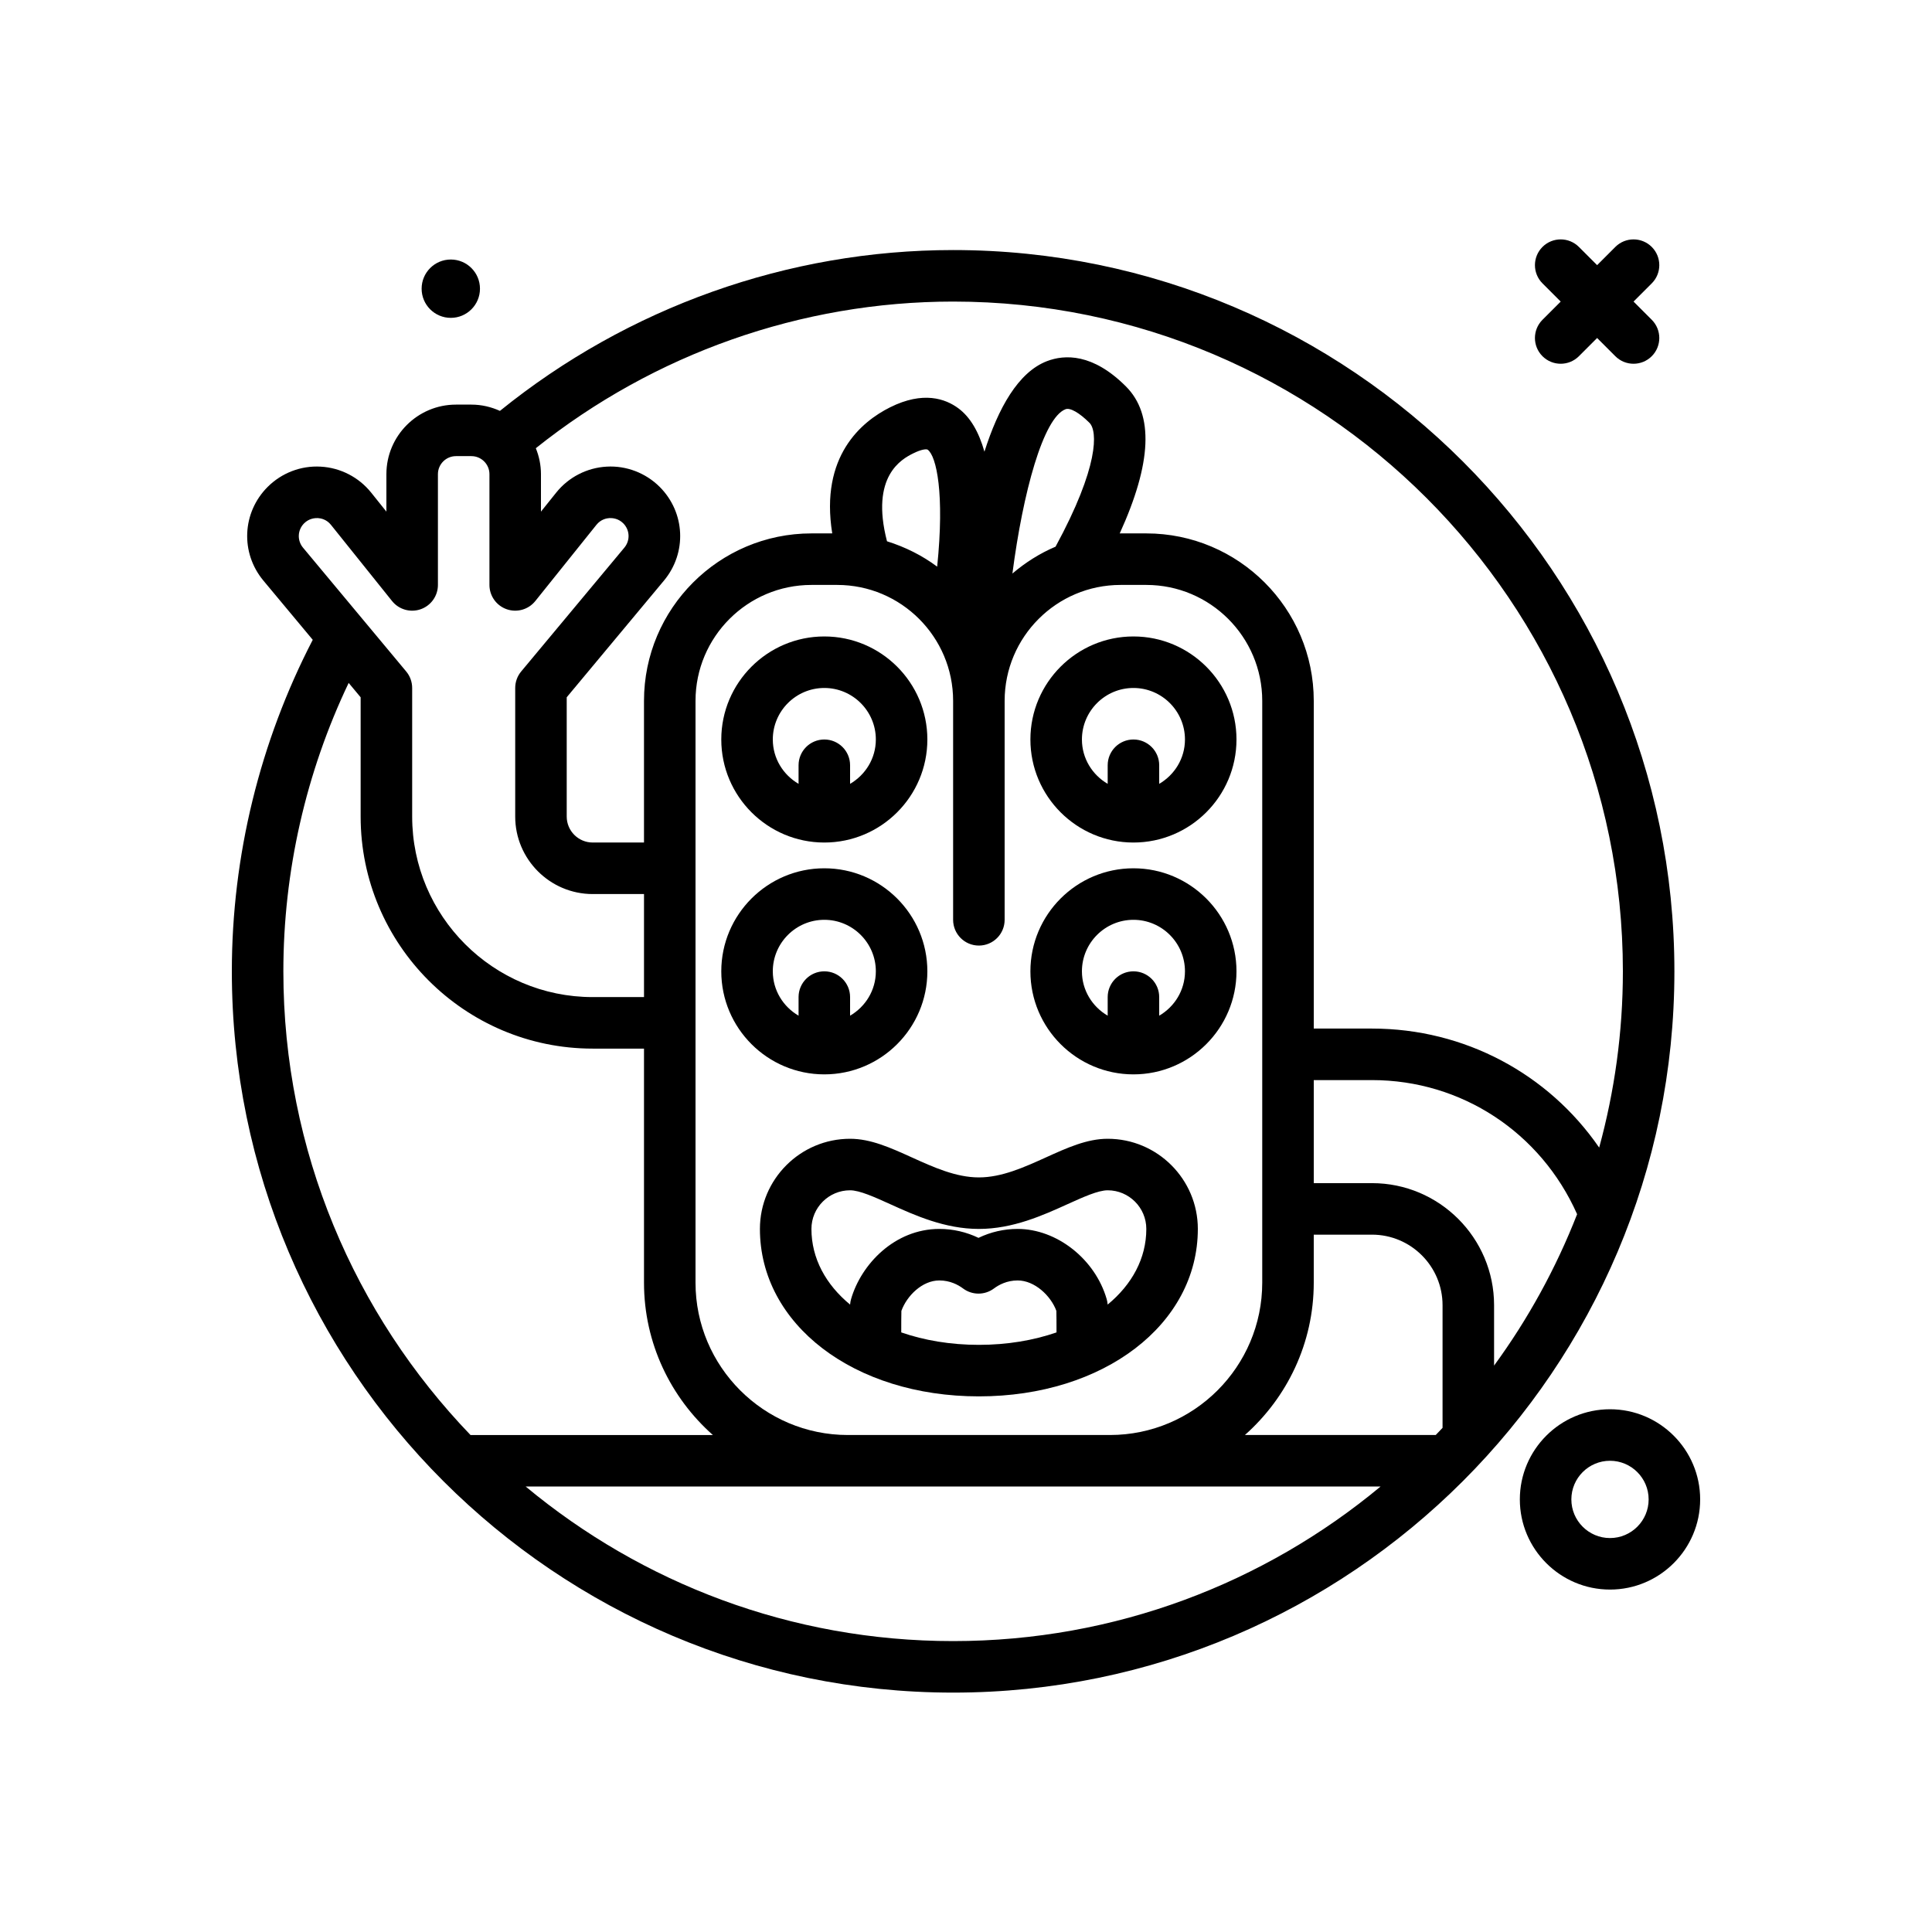 <svg id="monster18" enable-background="new 0 0 300 300" height="512" viewBox="0 0 300 300" width="512" xmlns="http://www.w3.org/2000/svg"><g><path d="m148 38.828c-25.645 0-50.5 8.895-70.371 24.974-1.355-.614-2.847-.974-4.429-.974h-2.398c-5.958 0-10.802 4.846-10.802 10.801v5.816l-2.371-2.959c-1.918-2.391-4.773-3.857-7.832-4.025-3.07-.178-6.062.975-8.238 3.148-3.973 3.979-4.254 10.234-.656 14.551l7.66 9.191c-8.195 15.815-12.563 33.546-12.563 51.477 0 61.758 50.242 112 112 112s112-50.242 112-112-50.242-112-112-112zm104 112c0 9.472-1.297 18.643-3.681 27.369-7.898-11.461-20.909-18.481-35.272-18.481h-9.047v-50.889c0-14.336-11.664-26-26-26h-4c-.045 0-.087.008-.132.009 4.978-10.929 5.329-18.469.96-22.837-5.156-5.154-9.512-4.973-12.27-3.914-4.468 1.727-7.553 7.318-9.695 14.052-.868-3.067-2.192-5.363-4.051-6.738-2-1.484-5.469-2.717-10.602-.15-4.433 2.217-10.908 7.577-8.98 19.578h-3.23c-14.336 0-26 11.664-26 26v22h-7.965c-2.227 0-4.035-1.811-4.035-4.035v-18.518l15.094-18.113c3.602-4.318 3.32-10.574-.656-14.557-2.176-2.17-5.191-3.322-8.234-3.145-3.059.168-5.914 1.635-7.832 4.027l-2.372 2.959v-5.816c0-1.427-.292-2.784-.798-4.032 18.36-14.656 41.211-22.769 64.798-22.769 57.348 0 104 46.654 104 104zm-29.06 72h-29.633c6.541-5.803 10.692-14.244 10.692-23.656v-7.455h9.047c6.039 0 10.953 4.914 10.953 10.955v19.045c-.348.374-.704.742-1.059 1.111zm-114.94-23.656v-90.344c0-9.926 8.074-18 18-18h4c9.926 0 18 8.074 18 18v34c0 2.209 1.789 4 4 4s4-1.791 4-4v-34c0-9.926 8.074-18 18-18h4c9.926 0 18 8.074 18 18v90.344c0 13.045-10.613 23.656-23.656 23.656h-40.688c-13.043 0-23.656-10.611-23.656-23.656zm33.789-128.766c1.332-.666 2.102-.703 2.266-.574 1.364 1.007 2.633 6.825 1.469 18.159-2.324-1.736-4.962-3.054-7.791-3.94-2.63-10.154 2.329-12.781 4.056-13.645zm22.118 14.481c-2.456 1.04-4.697 2.468-6.7 4.172 1.635-12.597 4.785-24.177 8.238-25.51.707-.285 2.145.527 3.727 2.107 1.273 1.273 1.49 6.791-5.265 19.231zm49.14 98.83h-9.047v-16h9.047c13.916 0 26.216 8.152 31.846 20.824-3.289 8.421-7.636 16.313-12.893 23.507v-9.375c0-10.452-8.504-18.956-18.953-18.956zm-165.828-102.451c.77-.77 1.684-.832 2.137-.818.465.027 1.352.197 2.031 1.045l9.492 11.838c1.062 1.326 2.852 1.83 4.445 1.271 1.606-.563 2.676-2.077 2.676-3.774v-17.199c0-1.545 1.258-2.801 2.801-2.801h2.398c1.543 0 2.801 1.256 2.801 2.801v17.199c0 1.697 1.07 3.211 2.676 3.773 1.594.559 3.383.055 4.445-1.271l9.492-11.836c.68-.85 1.566-1.02 2.031-1.047.469-.014 1.367.051 2.133.814 1.031 1.033 1.105 2.656.172 3.777l-16.023 19.229c-.598.719-.926 1.625-.926 2.561v19.965c0 6.637 5.398 12.035 12.035 12.035h7.965v16h-7.965c-15.457 0-28.035-12.576-28.035-28.035v-19.965c0-.936-.328-1.842-.926-2.561l-16.027-19.23c-.93-1.119-.856-2.742.172-3.771zm-3.219 69.562c0-15.52 3.507-30.882 10.14-44.785l1.86 2.232v18.518c0 19.869 16.164 36.035 36.035 36.035h7.965v36.344c0 9.412 4.151 17.853 10.692 23.656h-37.632c-17.975-18.702-29.06-44.073-29.06-72zm37.628 80h132.744c-18.022 14.978-41.161 24-66.372 24s-48.35-9.022-66.372-24z"/><path d="m70 49.357c2.501 0 4.53-2.028 4.53-4.529 0-2.502-2.028-4.53-4.53-4.53s-4.53 2.028-4.53 4.53 2.029 4.529 4.53 4.529z"/><path d="m239.516 55.312c.781.781 1.805 1.172 2.828 1.172s2.047-.391 2.828-1.172l2.828-2.828 2.828 2.828c.781.781 1.805 1.172 2.828 1.172s2.047-.391 2.828-1.172c1.562-1.562 1.562-4.094 0-5.656l-2.828-2.828 2.828-2.828c1.562-1.562 1.562-4.094 0-5.656s-4.094-1.562-5.656 0l-2.828 2.828-2.828-2.828c-1.562-1.562-4.094-1.562-5.656 0s-1.562 4.094 0 5.656l2.828 2.828-2.828 2.828c-1.563 1.563-1.563 4.094 0 5.656z"/><path d="m250 218.828c-7.719 0-14 6.281-14 14s6.281 14 14 14 14-6.281 14-14-6.281-14-14-14zm0 20c-3.309 0-6-2.691-6-6s2.691-6 6-6 6 2.691 6 6-2.691 6-6 6z"/><path d="m186 190.828c0-7.719-6.281-14-14-14-3.207 0-6.297 1.4-9.57 2.885-3.379 1.531-6.871 3.115-10.43 3.115s-7.051-1.584-10.43-3.115c-3.273-1.484-6.363-2.885-9.57-2.885-7.719 0-14 6.281-14 14 0 14.822 14.617 26 34 26s34-11.178 34-26zm-46.055 16.068c0-1.465.006-2.705.023-3.346.848-2.34 3.234-4.723 5.895-4.723 1.66 0 2.922.68 3.684 1.25 1.422 1.059 3.367 1.059 4.789 0 .762-.57 2.02-1.25 3.68-1.25 2.645 0 5.152 2.373 6.016 4.723.017.66.023 1.895.023 3.346-3.567 1.233-7.643 1.932-12.055 1.932s-8.488-.698-12.055-1.932zm32.048-4.317c-.003-.043-.006-.082-.009-.114-.023-.254-.07-.504-.141-.748-1.797-6.207-7.742-10.889-13.828-10.889-2.121 0-4.18.475-6.074 1.387-1.895-.912-3.957-1.387-6.078-1.387-6.93 0-12.141 5.477-13.707 10.889-.07.244-.117.492-.141.746-.003.032-.006.072-.009.116-3.775-3.11-6.006-7.176-6.006-11.75 0-3.309 2.691-6 6-6 1.48 0 3.805 1.055 6.266 2.17 3.766 1.707 8.449 3.83 13.734 3.83s9.969-2.123 13.734-3.83c2.461-1.115 4.785-2.17 6.266-2.17 3.309 0 6 2.691 6 6 0 4.574-2.231 8.64-6.007 11.75z"/><path d="m128 130.828c8.824 0 16-7.178 16-16s-7.176-16-16-16-16 7.178-16 16 7.176 16 16 16zm0-24c4.41 0 8 3.588 8 8 0 2.948-1.621 5.499-4 6.887v-2.887c0-2.209-1.789-4-4-4s-4 1.791-4 4v2.887c-2.379-1.388-4-3.939-4-6.887 0-4.412 3.59-8 8-8z"/><path d="m176 130.828c8.824 0 16-7.178 16-16s-7.176-16-16-16-16 7.178-16 16 7.176 16 16 16zm0-24c4.41 0 8 3.588 8 8 0 2.948-1.621 5.499-4 6.887v-2.887c0-2.209-1.789-4-4-4s-4 1.791-4 4v2.887c-2.379-1.388-4-3.939-4-6.887 0-4.412 3.59-8 8-8z"/><path d="m176 166.828c8.824 0 16-7.178 16-16s-7.176-16-16-16-16 7.178-16 16 7.176 16 16 16zm0-24c4.41 0 8 3.588 8 8 0 2.948-1.621 5.499-4 6.887v-2.887c0-2.209-1.789-4-4-4s-4 1.791-4 4v2.887c-2.379-1.388-4-3.939-4-6.887 0-4.412 3.59-8 8-8z"/><path d="m144 150.828c0-8.822-7.176-16-16-16s-16 7.178-16 16 7.176 16 16 16 16-7.178 16-16zm-24 0c0-4.412 3.59-8 8-8s8 3.588 8 8c0 2.948-1.621 5.499-4 6.887v-2.887c0-2.209-1.789-4-4-4s-4 1.791-4 4v2.887c-2.379-1.388-4-3.939-4-6.887z"/></g></svg>